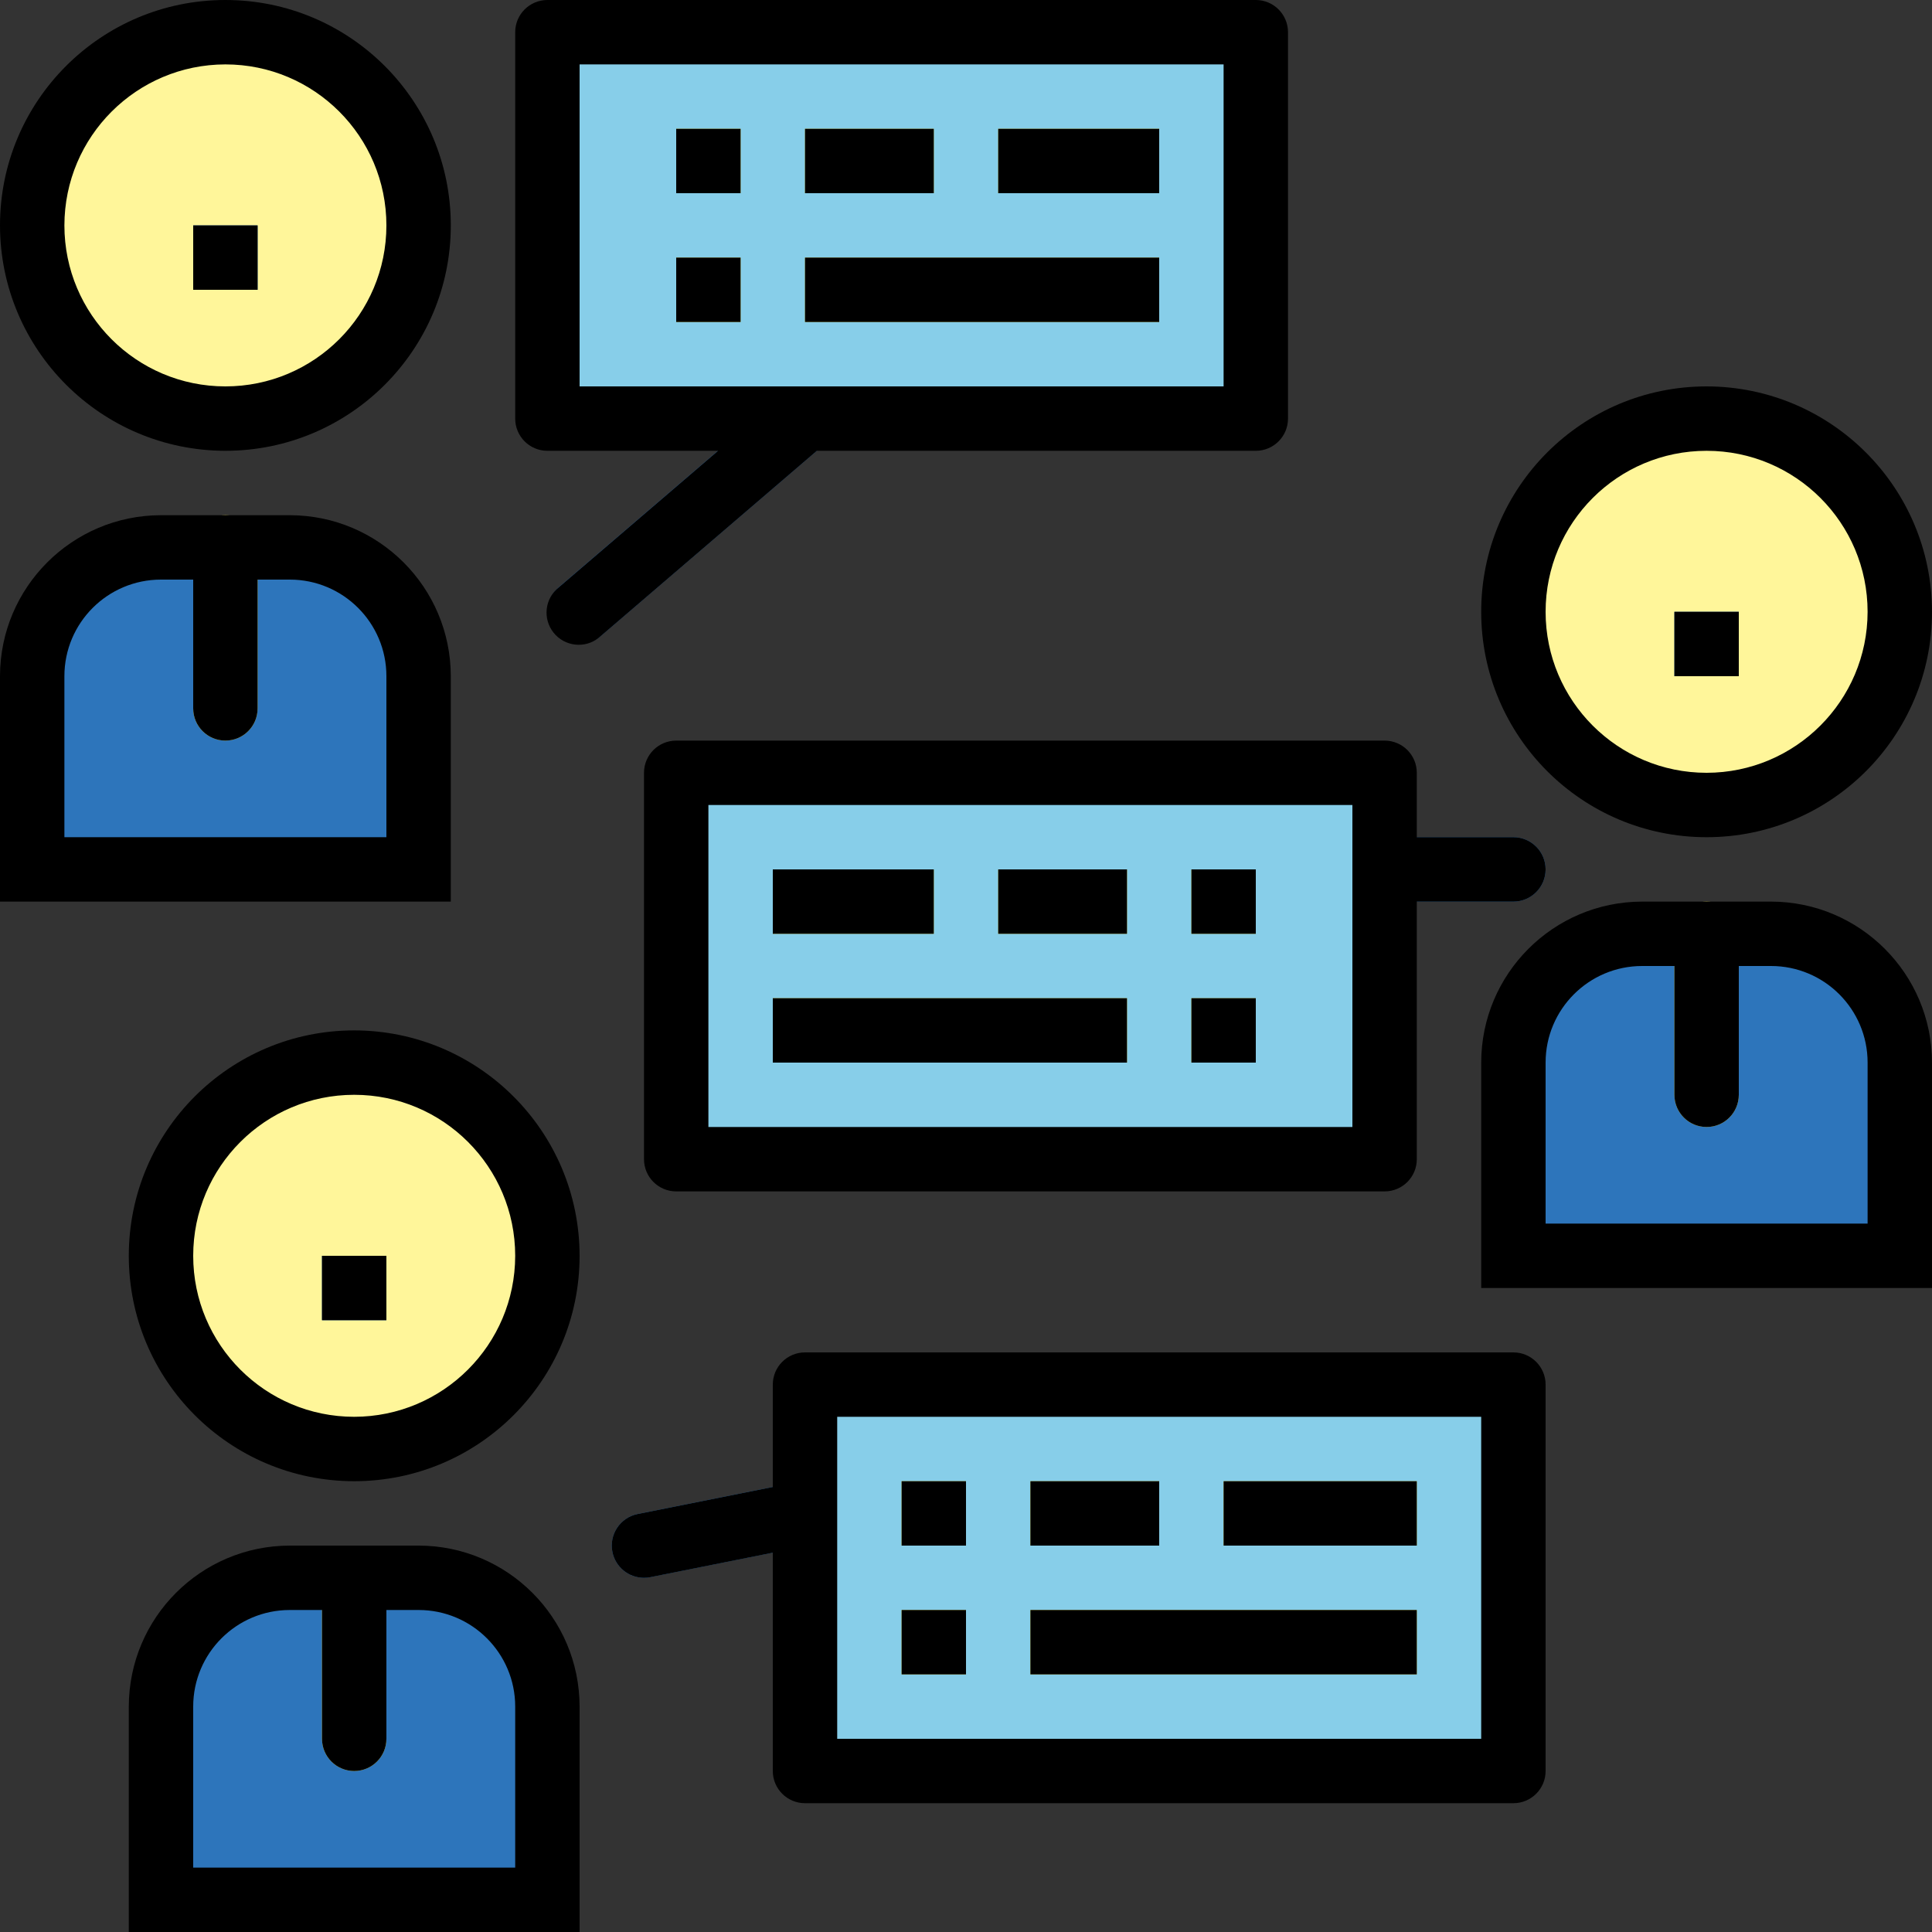<?xml version="1.0" encoding="iso-8859-1"?>
<!-- Generator: Adobe Illustrator 19.0.0, SVG Export Plug-In . SVG Version: 6.00 Build 0)  -->
<svg version="1.1" id="Capa_1" xmlns="http://www.w3.org/2000/svg" xmlns:xlink="http://www.w3.org/1999/xlink" x="0px" y="0px"
	 viewBox="0 0 480 480" style="enable-background:new 0 0 480 480;" xml:space="preserve">
<rect x="0" y="0" width="480" height="480" fill="#333333" stroke="none"/>
<g>
	<path style="fill:#2D75BB;" d="M144,160c-4.418,0-8-3.582-7.999-8.001c0-2.334,1.02-4.552,2.791-6.071l56-48
		c3.462-2.745,8.494-2.165,11.239,1.297c2.6,3.279,2.234,8.007-0.839,10.847l-56,48C147.746,159.312,145.905,159.996,144,160
		L144,160z"/>
	<path style="fill:#2D75BB;" d="M376,224h-32c-4.418,0-8-3.582-8-8s3.582-8,8-8h32c4.418,0,8,3.582,8,8S380.418,224,376,224z"/>
	<path style="fill:#2D75BB;" d="M160,392c-4.418,0.004-8.004-3.574-8.008-7.992c-0.004-3.808,2.677-7.09,6.408-7.848l40-8
		c4.3-1.015,8.609,1.648,9.624,5.948c1.015,4.3-1.648,8.609-5.948,9.624c-0.179,0.042-0.359,0.078-0.54,0.108l-40,8
		C161.031,391.945,160.516,391.999,160,392z"/>
</g>
<g>
	<path style="fill:#87CEE9;" d="M136,8h176v96H136V8z"/>
	<path style="fill:#87CEE9;" d="M344,288H168v-96h176V288z"/>
	<path style="fill:#87CEE9;" d="M200,344h176v96H200V344z"/>
</g>
<g>
	<circle style="fill:#FFF69A;" cx="56" cy="56" r="48"/>
	<circle style="fill:#FFF69A;" cx="88" cy="312" r="48"/>
	<circle style="fill:#FFF69A;" cx="424" cy="152" r="48"/>
</g>
<path style="fill:#2D75BB;" d="M40,136h32c17.673,0,32,14.327,32,32v48l0,0H8l0,0v-48C8,150.327,22.327,136,40,136z"/>
<path style="fill:#FCF05A;" d="M56,184c-4.418,0-8-3.582-8-8v-40c0-4.418,3.582-8,8-8s8,3.582,8,8v40C64,180.418,60.418,184,56,184z
	"/>
<path style="fill:#2D75BB;" d="M48,56h16v16H48V56z"/>
<g>
	<g>
		<path id="SVGCleanerId_0" style="fill:#FCF05A;" d="M168,64h16v16h-16V64z"/>
	</g>
	<g>
		<path id="SVGCleanerId_1" style="fill:#FCF05A;" d="M168,32h16v16h-16V32z"/>
	</g>
	<g>
		<path id="SVGCleanerId_2" style="fill:#FCF05A;" d="M200,32h32v16h-32V32z"/>
	</g>
	<g>
		<path id="SVGCleanerId_3" style="fill:#FCF05A;" d="M248,32h40v16h-40V32z"/>
	</g>
	<g>
		<path id="SVGCleanerId_4" style="fill:#FCF05A;" d="M200,64h88v16h-88V64z"/>
	</g>
	<g>
		<path id="SVGCleanerId_5" style="fill:#FCF05A;" d="M224,400h16v16h-16V400z"/>
	</g>
	<g>
		<path id="SVGCleanerId_6" style="fill:#FCF05A;" d="M224,368h16v16h-16V368z"/>
	</g>
	<g>
		<path id="SVGCleanerId_7" style="fill:#FCF05A;" d="M256,368h32v16h-32V368z"/>
	</g>
	<g>
		<path id="SVGCleanerId_8" style="fill:#FCF05A;" d="M304,368h48v16h-48V368z"/>
	</g>
	<g>
		<path id="SVGCleanerId_9" style="fill:#FCF05A;" d="M256,400h96v16h-96V400z"/>
	</g>
	<g>
		<path id="SVGCleanerId_10" style="fill:#FCF05A;" d="M296,248h16v16h-16V248z"/>
	</g>
	<g>
		<path id="SVGCleanerId_11" style="fill:#FCF05A;" d="M296,216h16v16h-16V216z"/>
	</g>
	<g>
		<path id="SVGCleanerId_12" style="fill:#FCF05A;" d="M248,216h32v16h-32V216z"/>
	</g>
	<g>
		<path id="SVGCleanerId_13" style="fill:#FCF05A;" d="M192,216h40v16h-40V216z"/>
	</g>
	<g>
		<path id="SVGCleanerId_14" style="fill:#FCF05A;" d="M192,248h88v16h-88V248z"/>
	</g>
</g>
<path style="fill:#2D75BB;" d="M72,392h32c17.673,0,32,14.327,32,32v48l0,0H40l0,0v-48C40,406.327,54.327,392,72,392z"/>
<path style="fill:#FCF05A;" d="M88,440c-4.418,0-8-3.582-8-8v-40c0-4.418,3.582-8,8-8s8,3.582,8,8v40C96,436.418,92.418,440,88,440z
	"/>
<g>
	<path style="fill:#2D75BB;" d="M80,312h16v16H80V312z"/>
	<path style="fill:#2D75BB;" d="M408,232h32c17.673,0,32,14.327,32,32v48l0,0h-96l0,0v-48C376,246.327,390.327,232,408,232z"/>
</g>
<path style="fill:#FCF05A;" d="M424,280c-4.418,0-8-3.582-8-8v-40c0-4.418,3.582-8,8-8s8,3.582,8,8v40
	C432,276.418,428.418,280,424,280z"/>
<path style="fill:#2D75BB;" d="M416,152h16v16h-16V152z"/>
<path d="M56,112c30.928,0,56-25.072,56-56S86.928,0,56,0S0,25.072,0,56C0.035,86.913,25.087,111.965,56,112z M56,16
	c22.091,0,40,17.909,40,40S78.091,96,56,96S16,78.091,16,56C16.026,33.92,33.92,16.026,56,16z"/>
<path d="M112,168c-0.026-22.08-17.92-39.974-40-40H40c-22.08,0.026-39.974,17.92-40,40v56h112V168z M96,208H16v-40
	c0-13.255,10.745-24,24-24h8v32c0,4.418,3.582,8,8,8s8-3.582,8-8v-32h8c13.255,0,24,10.745,24,24V208z"/>
<path d="M48,56h16v16H48V56z"/>
<path d="M312,112c4.418,0,8-3.582,8-8V8c0-4.418-3.582-8-8-8H136c-4.418,0-8,3.582-8,8v96c0,4.418,3.582,8,8,8h42.4l-39.584,33.928
	c-3.462,2.745-4.042,7.777-1.297,11.239c2.745,3.462,7.777,4.042,11.239,1.297c0.158-0.125,0.31-0.256,0.458-0.392L202.952,112H312z
	 M144,16h160v80H144V16z"/>
<path id="SVGCleanerId_0_1_" d="M168,64h16v16h-16V64z"/>
<path id="SVGCleanerId_1_1_" d="M168,32h16v16h-16V32z"/>
<path id="SVGCleanerId_2_1_" d="M200,32h32v16h-32V32z"/>
<path id="SVGCleanerId_3_1_" d="M248,32h40v16h-40V32z"/>
<path id="SVGCleanerId_4_1_" d="M200,64h88v16h-88V64z"/>
<path id="SVGCleanerId_5_1_" d="M224,400h16v16h-16V400z"/>
<path id="SVGCleanerId_6_1_" d="M224,368h16v16h-16V368z"/>
<path id="SVGCleanerId_7_1_" d="M256,368h32v16h-32V368z"/>
<path id="SVGCleanerId_8_1_" d="M304,368h48v16h-48V368z"/>
<path id="SVGCleanerId_9_1_" d="M256,400h96v16h-96V400z"/>
<path d="M344,184H168c-4.418,0-8,3.582-8,8v96c0,4.418,3.582,8,8,8h176c4.418,0,8-3.582,8-8v-64h24c4.418,0,8-3.582,8-8
	s-3.582-8-8-8h-24v-16C352,187.582,348.418,184,344,184z M336,280H176v-80h160V280z"/>
<path id="SVGCleanerId_10_1_" d="M296,248h16v16h-16V248z"/>
<path id="SVGCleanerId_11_1_" d="M296,216h16v16h-16V216z"/>
<path id="SVGCleanerId_12_1_" d="M248,216h32v16h-32V216z"/>
<path id="SVGCleanerId_13_1_" d="M192,216h40v16h-40V216z"/>
<path id="SVGCleanerId_14_1_" d="M192,248h88v16h-88V248z"/>
<path d="M88,256c-30.928,0-56,25.072-56,56s25.072,56,56,56s56-25.072,56-56C143.965,281.087,118.913,256.035,88,256z M88,352
	c-22.091,0-40-17.909-40-40s17.909-40,40-40s40,17.909,40,40C127.974,334.08,110.08,351.974,88,352z"/>
<path d="M104,384H72c-22.08,0.026-39.974,17.92-40,40v56h112v-56C143.974,401.92,126.08,384.026,104,384z M128,464H48v-40
	c0-13.255,10.745-24,24-24h8v32c0,4.418,3.582,8,8,8s8-3.582,8-8v-32h8c13.255,0,24,10.745,24,24V464z"/>
<path d="M80,312h16v16H80V312z"/>
<path d="M424,96c-30.928,0-56,25.072-56,56s25.072,56,56,56s56-25.072,56-56C479.965,121.087,454.913,96.035,424,96z M424,192
	c-22.091,0-40-17.909-40-40s17.909-40,40-40s40,17.909,40,40C463.974,174.08,446.08,191.974,424,192z"/>
<path d="M440,224h-32c-22.08,0.026-39.974,17.92-40,40v56h112v-56C479.974,241.92,462.08,224.026,440,224z M464,304h-80v-40
	c0-13.255,10.745-24,24-24h8v32c0,4.418,3.582,8,8,8s8-3.582,8-8v-32h8c13.255,0,24,10.745,24,24V304z"/>
<path d="M416,152h16v16h-16V152z"/>
<path d="M376,336H200c-4.418,0-8,3.582-8,8v25.44l-33.6,6.72c-4.33,0.879-7.127,5.102-6.248,9.432
	c0.758,3.731,4.04,6.412,7.848,6.408c0.538,0.004,1.074-0.05,1.6-0.16l30.4-6.08V440c0,4.418,3.582,8,8,8h176c4.418,0,8-3.582,8-8
	v-96C384,339.582,380.418,336,376,336z M368,432H208v-80h160V432z"/>
<g>
</g>
<g>
</g>
<g>
</g>
<g>
</g>
<g>
</g>
<g>
</g>
<g>
</g>
<g>
</g>
<g>
</g>
<g>
</g>
<g>
</g>
<g>
</g>
<g>
</g>
<g>
</g>
<g>
</g>
</svg>
